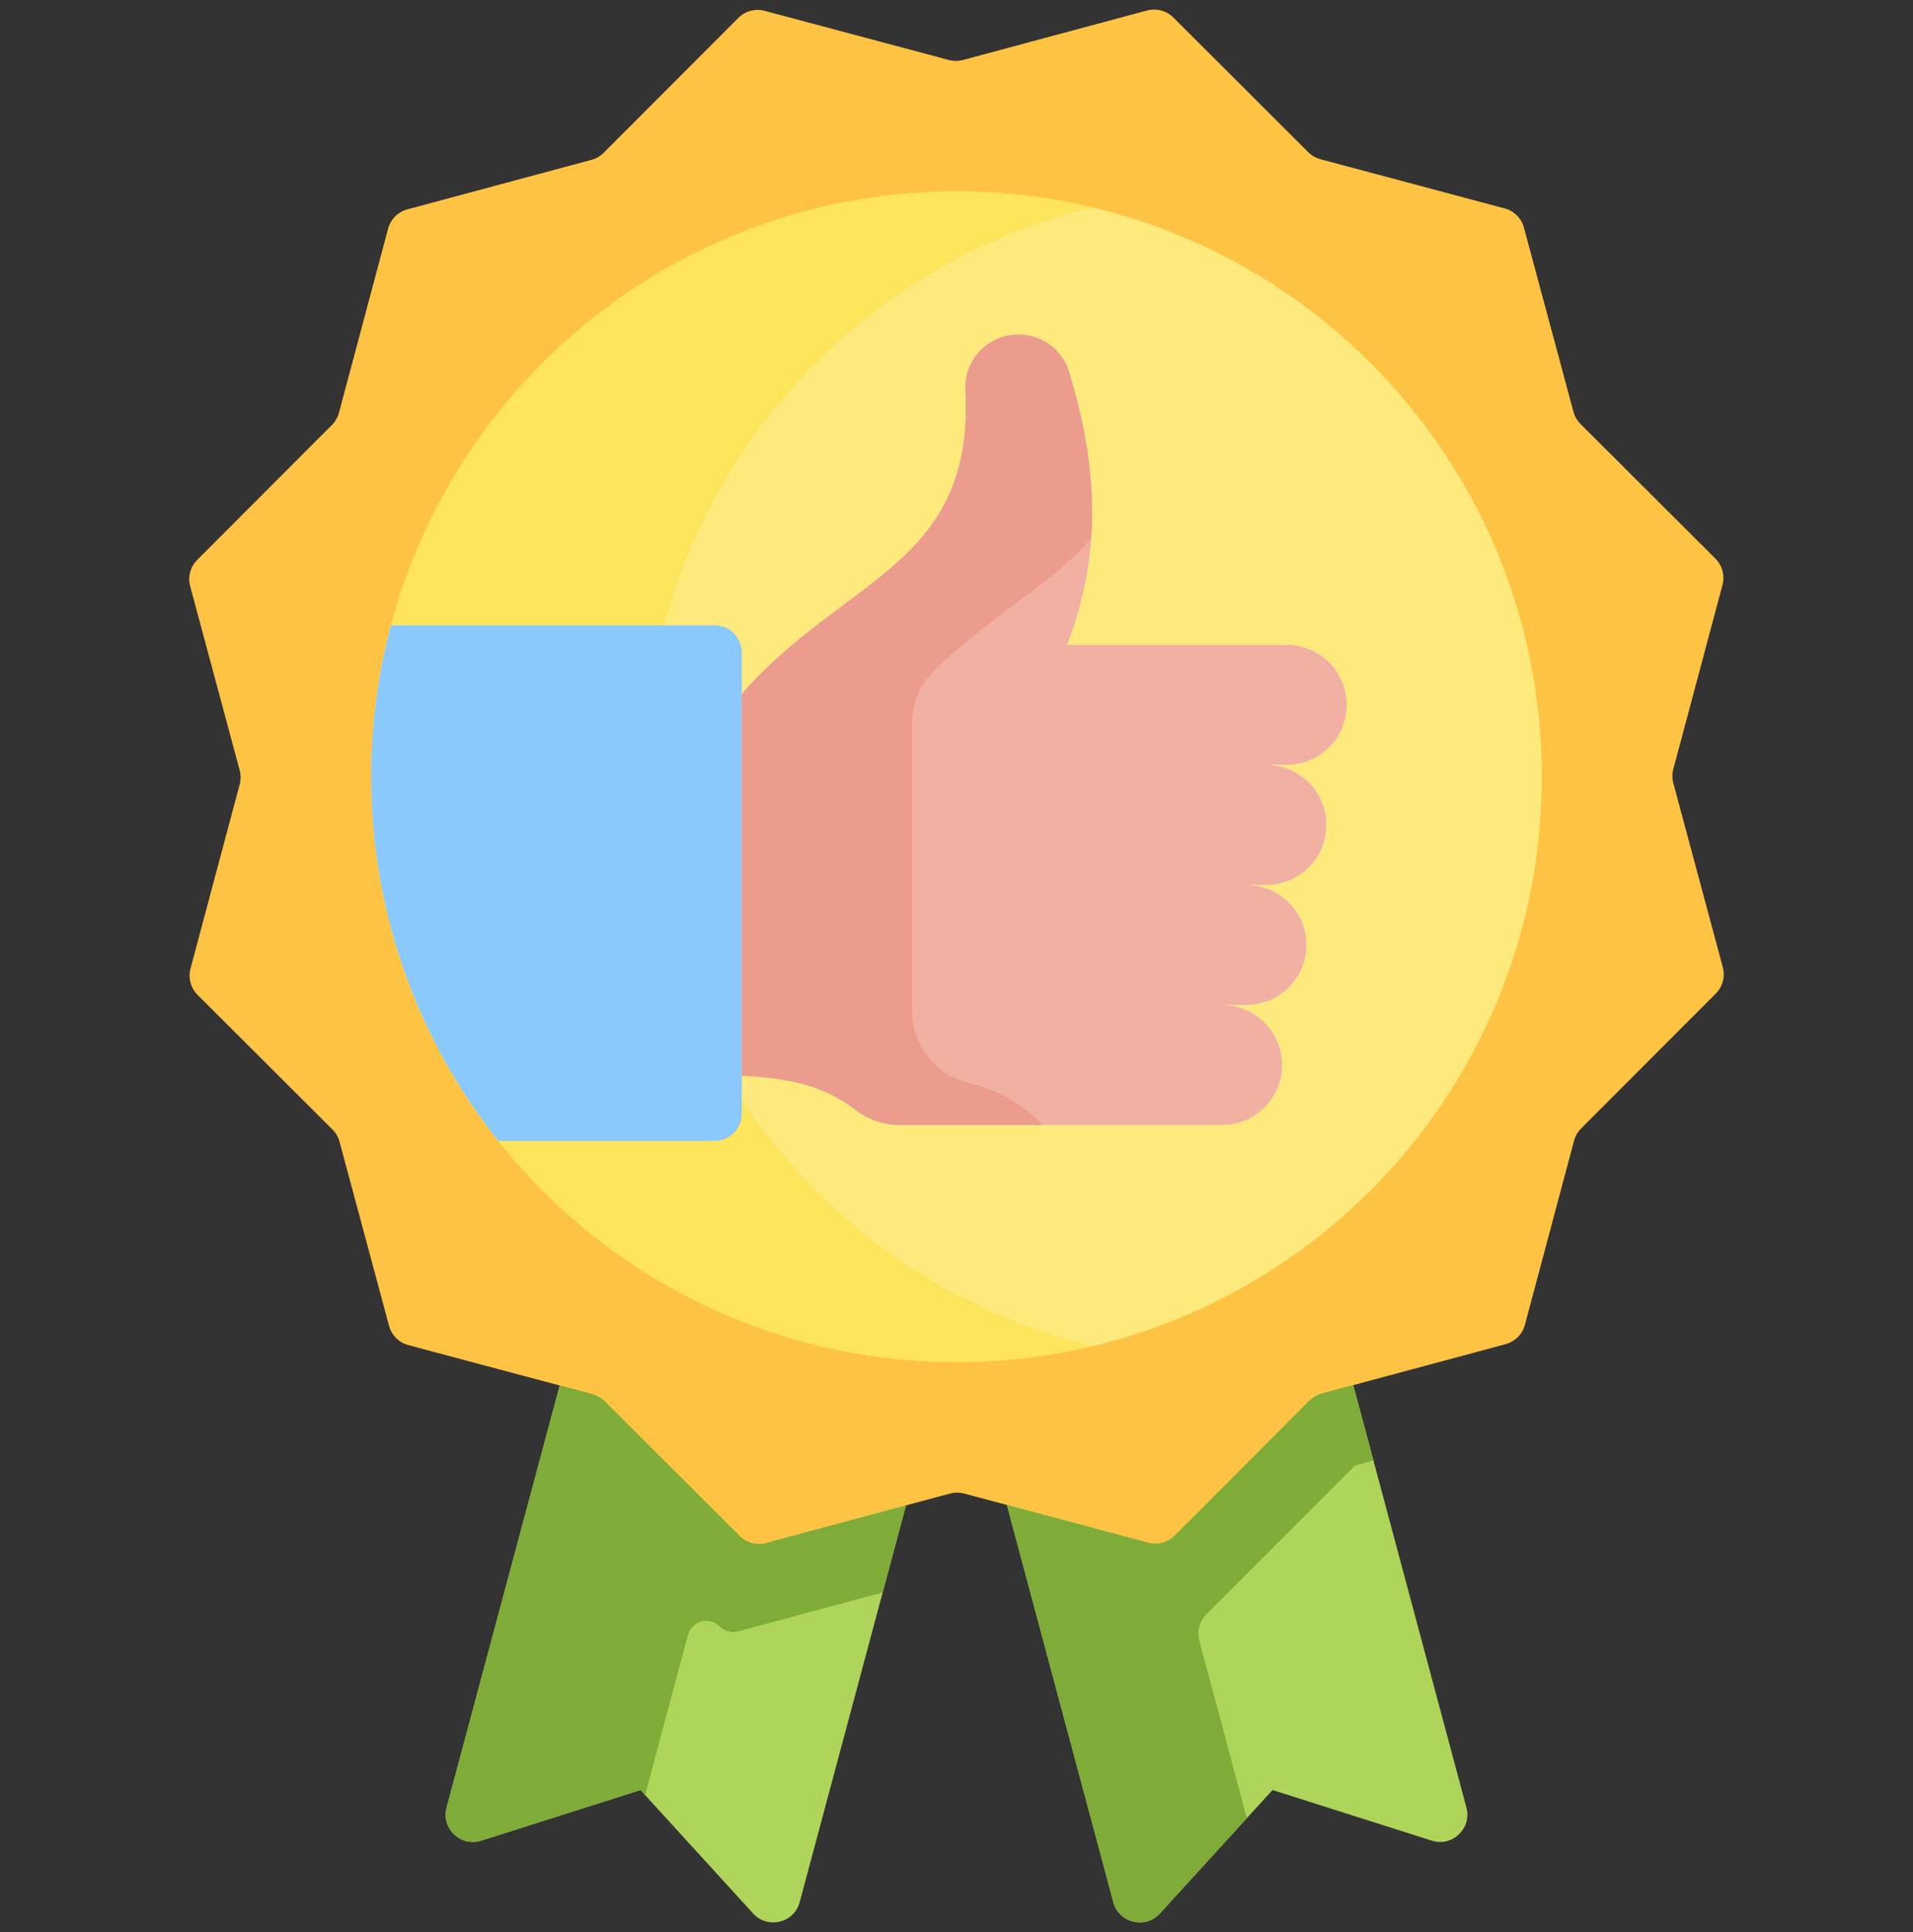 <svg width="100" height="101" viewBox="0 0 100 101" fill="none" xmlns="http://www.w3.org/2000/svg">
<rect x="0" y="0" width="100" height="101" fill="#333333" stroke="none"/>
<g clip-path="url(#clip0_99_706)">
<path d="M68.714 72.956L70.739 72.411L76.656 94.494C76.948 95.584 75.919 96.567 74.844 96.225L66.519 93.578L60.632 100.033C59.872 100.867 58.49 100.531 58.198 99.441L52.632 78.674L68.714 72.956Z" fill="#AED559"/>
<path d="M31.342 72.988L47.361 78.698L41.803 99.441C41.511 100.531 40.129 100.867 39.369 100.033L33.482 93.579L25.157 96.225C24.081 96.567 23.053 95.585 23.345 94.494L29.258 72.432L31.342 72.988Z" fill="#AED559"/>
<path d="M78.704 70.27L69.083 72.857C68.841 72.922 68.621 73.05 68.443 73.227L61.405 80.277C61.045 80.638 60.519 80.779 60.026 80.648L50.401 78.078C50.159 78.013 49.904 78.013 49.662 78.078L40.042 80.665C39.55 80.797 39.023 80.657 38.663 80.296L31.612 73.258C31.435 73.081 31.214 72.954 30.972 72.889L21.347 70.319C20.854 70.188 20.469 69.803 20.337 69.31L17.75 59.69C17.685 59.448 17.557 59.227 17.38 59.05L10.33 52.012C9.969 51.652 9.827 51.126 9.959 50.633L12.529 41.008C12.594 40.766 12.594 40.511 12.529 40.269L9.942 30.649C9.81 30.156 9.95 29.63 10.31 29.27L17.349 22.219C17.526 22.042 17.653 21.821 17.718 21.579L20.288 11.954C20.419 11.461 20.804 11.076 21.297 10.944L30.917 8.357C31.159 8.292 31.38 8.164 31.557 7.987L38.595 0.937C38.955 0.576 39.481 0.434 39.974 0.566L49.599 3.136C49.841 3.201 50.096 3.201 50.338 3.136L59.958 0.549C60.451 0.417 60.977 0.557 61.338 0.917L68.388 7.956C68.565 8.133 68.786 8.26 69.028 8.325L78.653 10.895C79.146 11.026 79.531 11.411 79.663 11.903L82.25 21.524C82.315 21.766 82.443 21.986 82.62 22.164L89.67 29.202C90.031 29.562 90.173 30.088 90.041 30.581L87.471 40.206C87.406 40.448 87.406 40.703 87.472 40.945L90.058 50.565C90.191 51.058 90.05 51.584 89.69 51.944L82.651 58.995C82.474 59.172 82.347 59.393 82.282 59.635L79.712 69.26C79.581 69.753 79.196 70.138 78.704 70.27Z" fill="#FFC344"/>
<path d="M50 71.204C66.898 71.204 80.597 57.505 80.597 40.607C80.597 23.709 66.898 10.01 50 10.01C33.102 10.01 19.403 23.709 19.403 40.607C19.403 57.505 33.102 71.204 50 71.204Z" fill="#FEE97D"/>
<path d="M57.139 70.366C54.849 70.914 52.458 71.204 50 71.204C33.102 71.204 19.403 57.505 19.403 40.607C19.403 23.71 33.102 10.011 50 10.011C52.458 10.011 54.849 10.3 57.139 10.849C43.685 14.063 33.682 26.168 33.682 40.607C33.682 55.047 43.685 67.151 57.139 70.366Z" fill="#FEE45A"/>
<path d="M62.313 52.54H63.882C65.615 52.54 67.02 53.945 67.02 55.678C67.02 57.412 65.615 58.816 63.882 58.816H47.051C46.203 58.816 45.383 58.529 44.711 58.014C42.937 56.653 41.059 56.365 38.777 56.23V36.275C44.144 30.143 50.944 29.567 50.468 20.405C50.386 18.82 51.649 17.488 53.236 17.488C54.451 17.488 55.531 18.277 55.885 19.438C57.325 24.159 57.685 28.844 55.784 33.712H67.26C68.993 33.712 70.398 35.117 70.398 36.85C70.398 38.583 68.993 39.988 67.26 39.988H63.356H66.197C67.93 39.988 69.335 41.393 69.335 43.126C69.335 44.859 67.93 46.264 66.197 46.264H63.356H65.154C66.887 46.264 68.292 47.669 68.292 49.402C68.292 51.135 66.887 52.54 65.154 52.54H62.313Z" fill="#FFF3DE"/>
<path d="M38.777 34.119V36.275L39.797 37.105V55.106L38.777 56.23V58.218C38.777 59.007 38.138 59.646 37.349 59.646H26.049C21.888 54.42 19.403 47.803 19.403 40.607C19.403 37.87 19.762 35.216 20.438 32.691H37.349C38.138 32.691 38.777 33.33 38.777 34.119Z" fill="#8AC9FE"/>
<path d="M62.313 52.54H63.882C65.615 52.54 67.02 53.945 67.02 55.678C67.02 57.412 65.615 58.816 63.882 58.816H47.051C46.203 58.816 45.383 58.529 44.711 58.014C42.937 56.653 41.059 56.365 38.777 56.23V36.275C44.144 30.143 50.944 29.567 50.468 20.405C50.386 18.82 51.649 17.488 53.236 17.488C54.451 17.488 55.531 18.277 55.885 19.438C57.325 24.159 57.685 28.844 55.784 33.712H67.26C68.993 33.712 70.398 35.117 70.398 36.85C70.398 38.583 68.993 39.988 67.26 39.988H63.356H66.197C67.93 39.988 69.335 41.393 69.335 43.126C69.335 44.859 67.93 46.264 66.197 46.264H63.356H65.154C66.887 46.264 68.292 47.669 68.292 49.402C68.292 51.135 66.887 52.54 65.154 52.54H62.313Z" fill="#F1B0A2"/>
<path d="M57.042 28.142C54.953 30.577 51.78 32.17 48.84 35.053C48.103 35.775 47.683 36.76 47.683 37.791V52.849C47.683 54.623 48.882 56.192 50.607 56.604C52.011 56.94 53.281 57.566 54.525 58.816H47.05C46.203 58.816 45.383 58.529 44.711 58.014C42.936 56.654 41.059 56.366 38.777 56.23V36.275C44.147 30.14 50.953 29.567 50.466 20.386C50.384 18.808 51.656 17.489 53.236 17.489C53.843 17.489 54.418 17.686 54.883 18.028C55.349 18.37 55.708 18.856 55.884 19.438C56.769 22.336 57.246 25.22 57.042 28.142Z" fill="#EB9C8D"/>
<path d="M70.829 76.612L63.062 84.392C62.701 84.753 62.561 85.278 62.693 85.77L65.178 95.047L60.632 100.033C59.872 100.867 58.49 100.531 58.198 99.441L52.632 78.674L60.026 80.648C60.52 80.779 61.046 80.638 61.405 80.277L68.444 73.227C68.622 73.05 68.842 72.921 69.085 72.856L70.739 72.411L71.796 76.352L70.829 76.612Z" fill="#7FAB38"/>
<path d="M47.361 78.698L46.141 83.249L38.585 85.282C38.242 85.375 37.876 85.277 37.624 85.026C37.083 84.485 36.16 84.733 35.962 85.472L33.719 93.84L33.482 93.578L25.157 96.225C24.081 96.567 23.053 95.585 23.345 94.494L29.258 72.432L30.973 72.889C31.214 72.954 31.436 73.081 31.612 73.258L38.663 80.297C39.024 80.656 39.55 80.797 40.042 80.664L47.361 78.698Z" fill="#7FAB38"/>
</g>
<defs>
<clipPath id="clip0_99_706">
<rect width="100" height="100" fill="white" transform="translate(0 0.5)"/>
</clipPath>
</defs>
</svg>
